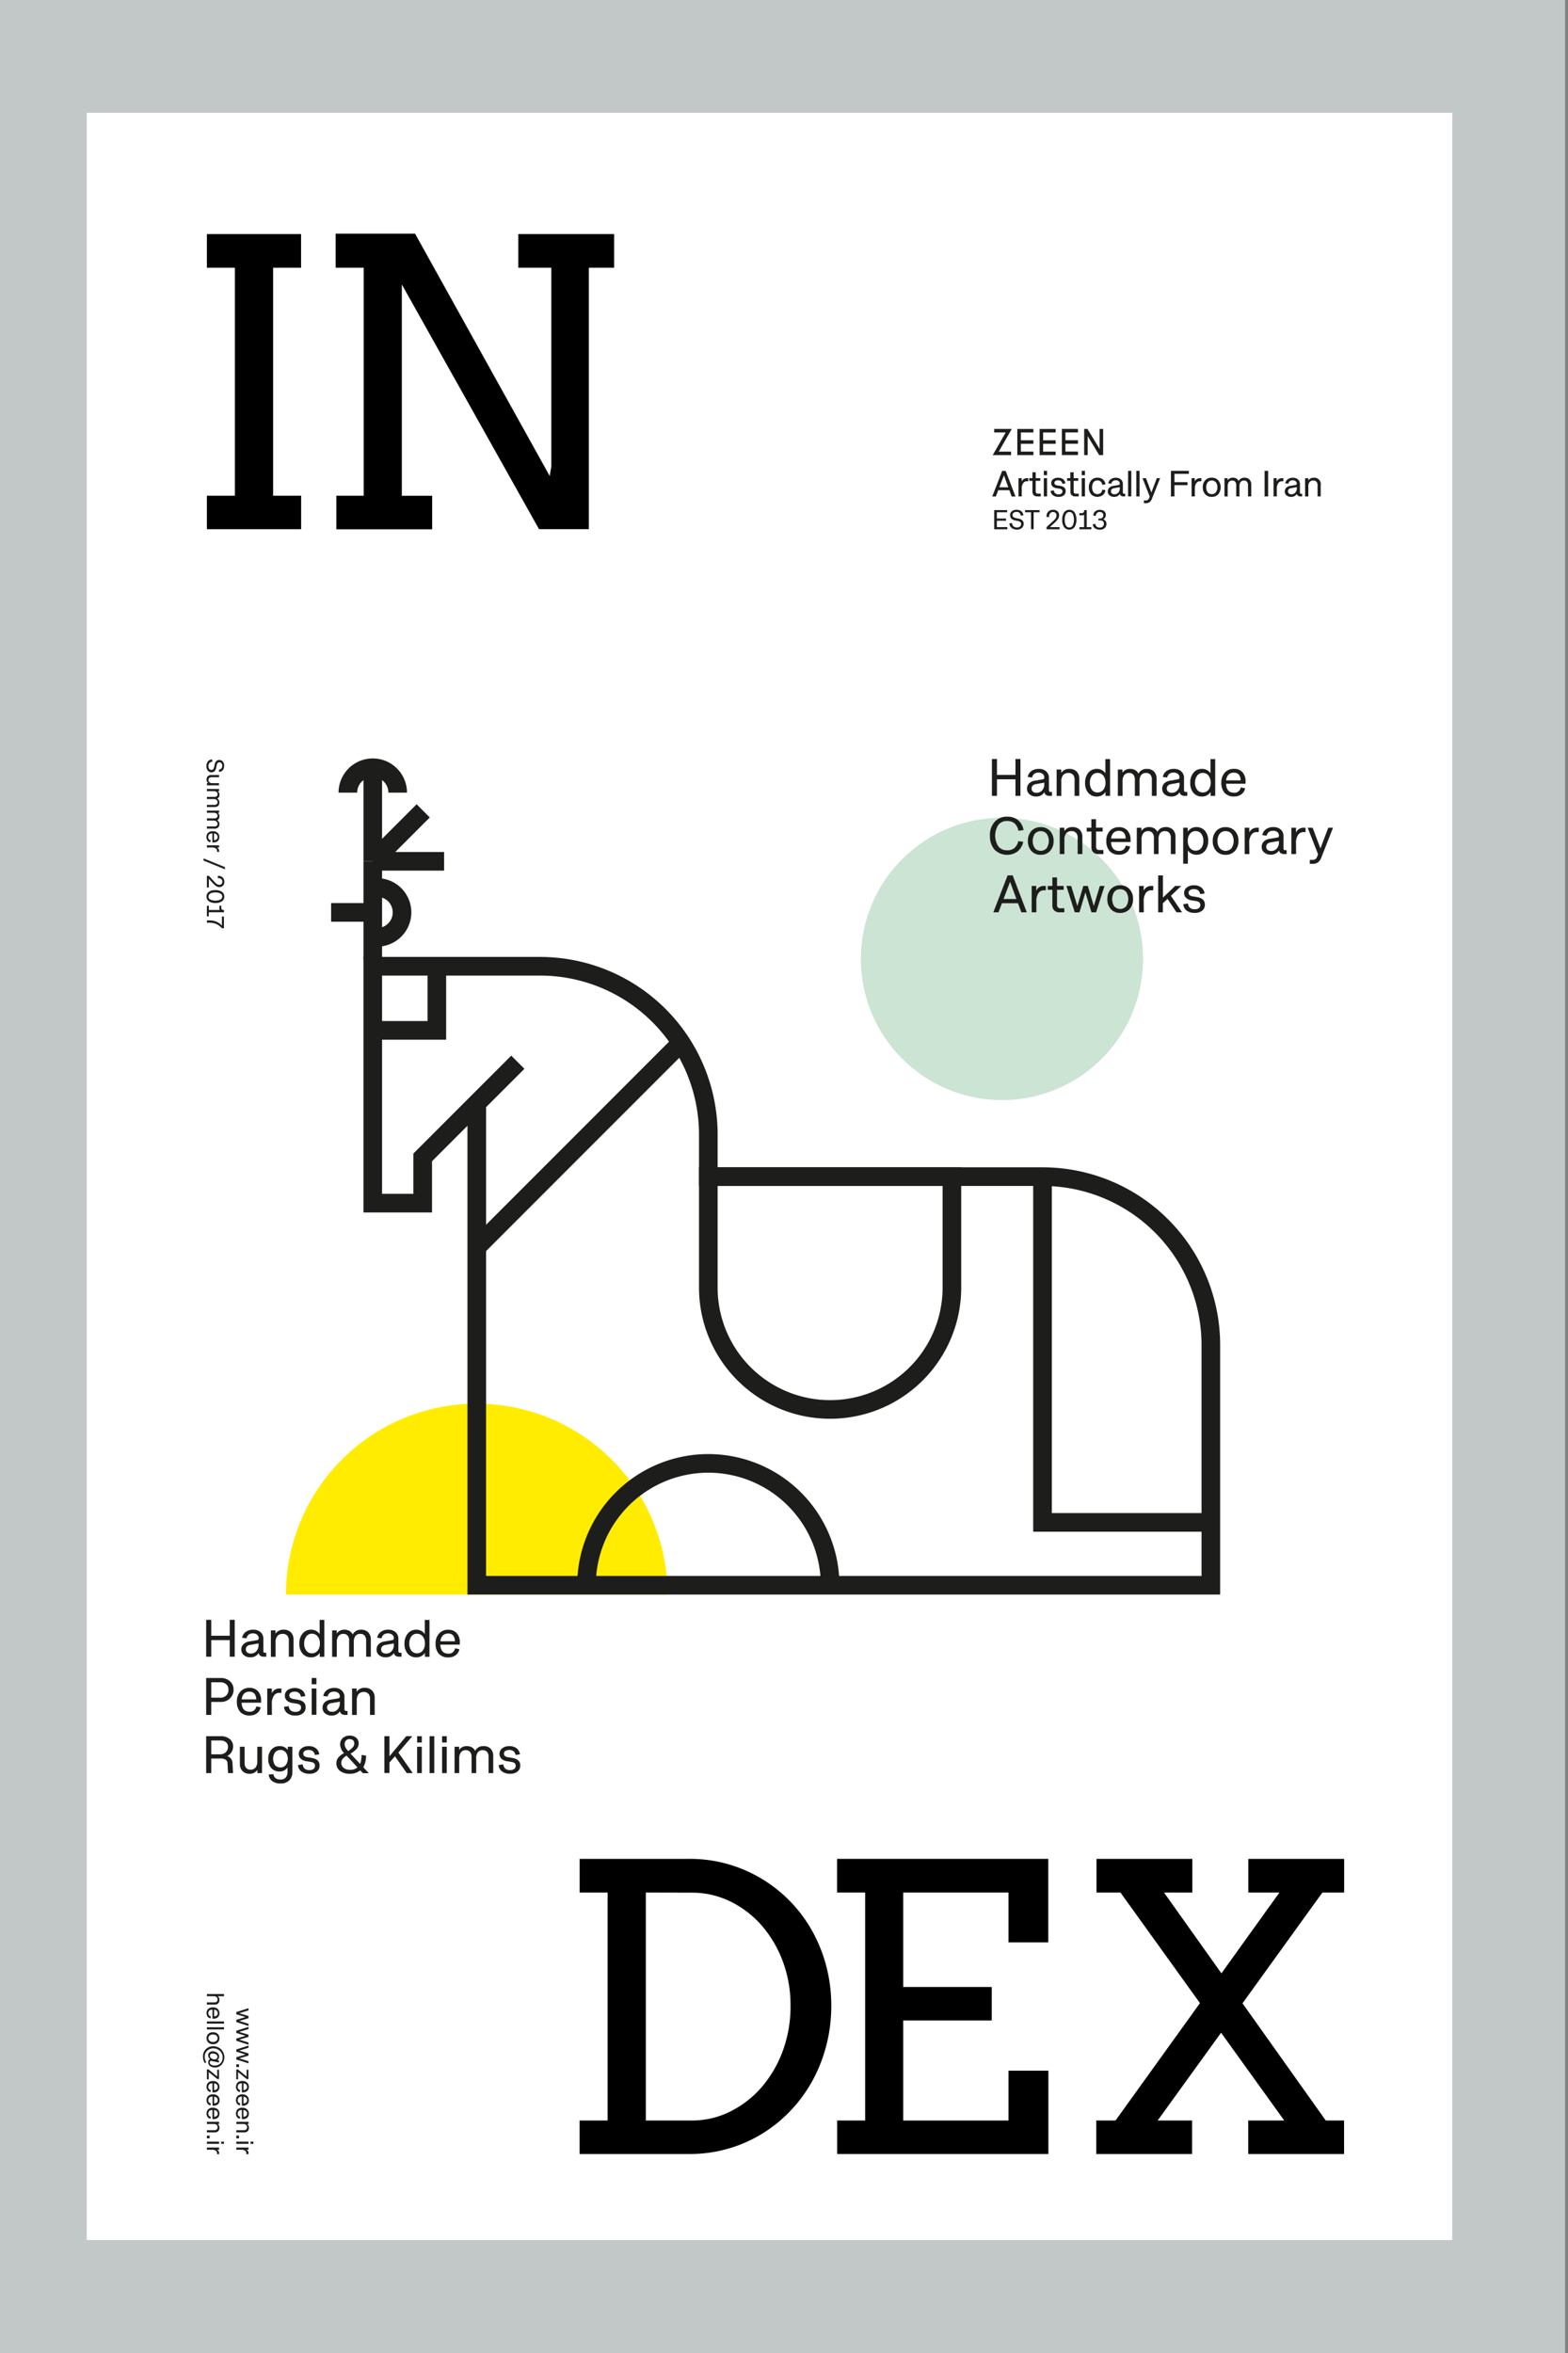 <svg xmlns="http://www.w3.org/2000/svg" viewBox="0 0 720 1080"><rect x="0" y="0" width="720" height="1080" fill="#808080" stroke="none"/><defs><style>.cls-1{fill:#c2c7c8;}.cls-2{fill:#fff;}.cls-3{fill:#ffec00;}.cls-4{fill:#1d1d1b;}.cls-5{fill:#cbe4d4;}.cls-6,.cls-7{fill:none;stroke:#1d1d1b;stroke-miterlimit:10;}.cls-6{stroke-width:5.08px;}.cls-7{stroke-width:8.55px;}</style></defs><g id="Graphics"><rect class="cls-1" x="-180.67" y="180.67" width="1080" height="718.67" transform="translate(-180.67 899.33) rotate(-90)"/><rect class="cls-2" x="39.84" y="51.79" width="627.01" height="976.38"/><path class="cls-3" d="M218.92,644.28A87.62,87.62,0,0,0,131.3,731.9H306.53A87.61,87.61,0,0,0,218.92,644.28Z"/><polygon class="cls-4" points="468.76 203.7 474.51 203.7 474.51 202.08 468.76 202.08 468.76 198.5 474.51 198.5 474.51 196.89 467.14 196.89 467.14 208.89 474.52 208.89 474.52 207.28 468.76 207.28 468.76 203.7"/><polygon class="cls-4" points="478.98 203.7 484.74 203.7 484.74 202.08 478.98 202.08 478.98 198.5 484.74 198.5 484.74 196.89 477.37 196.89 477.37 208.89 484.74 208.89 484.74 207.28 478.98 207.28 478.98 203.7"/><polygon class="cls-4" points="456.53 196.88 456.53 198.49 461.81 198.49 455.83 208.9 464.27 208.9 464.27 207.28 458.62 207.28 464.59 196.88 456.53 196.88"/><polygon class="cls-4" points="489.22 203.68 494.97 203.68 494.97 202.06 489.22 202.06 489.22 198.48 494.97 198.48 494.97 196.87 487.61 196.87 487.61 208.87 494.98 208.87 494.98 207.26 489.22 207.26 489.22 203.68"/><polygon class="cls-4" points="504.93 196.87 504.93 206.09 499.34 196.87 497.83 196.87 497.83 208.89 499.45 208.89 499.45 200.16 504.74 208.89 506.54 208.89 506.54 196.87 504.93 196.87"/><path class="cls-4" d="M463.48,225h-5.11l-1.1,2.88h-1.64l4.55-11.74h1.62l4.49,11.74h-1.76Zm-4.6-1.34H463l-2-5.47Z"/><path class="cls-4" d="M469.16,227.85h-1.49v-8.38h1.46V221a2.57,2.57,0,0,1,2.4-1.52h.64v1.41h-.66a2,2,0,0,0-1.71.92,4.24,4.24,0,0,0-.64,2.48Z"/><path class="cls-4" d="M472.61,220.7v-1.23h1.47v-2.7h1.5v2.7h2.11v1.23h-2.11v4.69a1.36,1.36,0,0,0,.23.92,1,1,0,0,0,.81.26h1.27v1.28h-1.5a2.36,2.36,0,0,1-1.72-.58,2.24,2.24,0,0,1-.59-1.68V220.7Z"/><path class="cls-4" d="M480.79,218.11H479.3v-2h1.49Zm0,9.74H479.3v-8.38h1.49Z"/><path class="cls-4" d="M486.08,228.05a4.09,4.09,0,0,1-2.59-.74,2.68,2.68,0,0,1-1.05-2l1.49-.22a2,2,0,0,0,.64,1.36,2.25,2.25,0,0,0,1.51.45,2.08,2.08,0,0,0,1.32-.36,1.29,1.29,0,0,0,.45-1.07c0-.66-.49-1.07-1.47-1.2l-1.2-.19a3.41,3.41,0,0,1-1.84-.79,2.1,2.1,0,0,1-.63-1.58,2.13,2.13,0,0,1,.86-1.75,3.59,3.59,0,0,1,2.29-.68,3.65,3.65,0,0,1,2.29.67,2.87,2.87,0,0,1,1.06,1.92l-1.37.2a2.14,2.14,0,0,0-.68-1.24,2.53,2.53,0,0,0-2.55-.05,1.07,1.07,0,0,0-.15,1.62,1.9,1.9,0,0,0,1,.39l1.34.22c1.7.27,2.54,1.07,2.54,2.4a2.39,2.39,0,0,1-.87,1.94A3.66,3.66,0,0,1,486.08,228.05Z"/><path class="cls-4" d="M490,220.7v-1.23h1.47v-2.7H493v2.7h2.12v1.23H493v4.69a1.35,1.35,0,0,0,.24.92,1,1,0,0,0,.8.26h1.28v1.28h-1.51a2.35,2.35,0,0,1-1.71-.58,2.24,2.24,0,0,1-.59-1.68V220.7Z"/><path class="cls-4" d="M498.19,218.11H496.7v-2h1.49Zm0,9.74H496.7v-8.38h1.49Z"/><path class="cls-4" d="M503.92,226.78a2.18,2.18,0,0,0,1.52-.53,2.29,2.29,0,0,0,.68-1.49l1.46.18a3.39,3.39,0,0,1-1.16,2.27,4.16,4.16,0,0,1-5.4-.33,5.38,5.38,0,0,1,0-6.41,3.71,3.71,0,0,1,2.88-1.21,3.83,3.83,0,0,1,2.54.81,3.5,3.5,0,0,1,1.17,2.28l-1.52.17a2.05,2.05,0,0,0-2.21-2,2.1,2.1,0,0,0-1.76.83,3.74,3.74,0,0,0-.63,2.32,3.63,3.63,0,0,0,.63,2.27A2.11,2.11,0,0,0,503.92,226.78Z"/><path class="cls-4" d="M516.26,226.61h.4v1.24h-.81a1.84,1.84,0,0,1-1.1-.32,1.16,1.16,0,0,1-.5-.87,2.93,2.93,0,0,1-2.65,1.39,3.14,3.14,0,0,1-2.12-.68,2.21,2.21,0,0,1-.8-1.76,2.35,2.35,0,0,1,.66-1.72,3.34,3.34,0,0,1,1.87-.87l2.45-.42a.55.55,0,0,0,.52-.6,1.38,1.38,0,0,0-.49-1.11,1.94,1.94,0,0,0-1.34-.43,2.12,2.12,0,0,0-1.35.38,2,2,0,0,0-.69,1.17l-1.42-.16A2.93,2.93,0,0,1,510,220a3.86,3.86,0,0,1,2.37-.71,3.38,3.38,0,0,1,2.37.8,2.81,2.81,0,0,1,.86,2.14V226a.72.72,0,0,0,.14.49A.67.67,0,0,0,516.26,226.61Zm-6.11-1.11a1.25,1.25,0,0,0,.43,1,1.78,1.78,0,0,0,1.19.36,2.25,2.25,0,0,0,1.75-.77,2.85,2.85,0,0,0,.68-2v-.49l-2.69.47a1.74,1.74,0,0,0-1,.47A1.27,1.27,0,0,0,510.15,225.5Z"/><path class="cls-4" d="M519.46,227.85H518V216.11h1.49Z"/><path class="cls-4" d="M523.26,227.85h-1.49V216.11h1.49Z"/><path class="cls-4" d="M527.65,228.64l.28-.74-3.3-8.43h1.58l2.48,6.59,2.5-6.59h1.51L529,228.79a3.67,3.67,0,0,1-1.14,1.7,2.86,2.86,0,0,1-1.73.46h-.87v-1.26h.87a1.37,1.37,0,0,0,1.48-1.05Z"/><path class="cls-4" d="M539.29,227.85h-1.62V216.11h8.24v1.38h-6.62v3.82h6v1.37h-6Z"/><path class="cls-4" d="M548.64,227.85h-1.49v-8.38h1.46V221a2.57,2.57,0,0,1,2.39-1.52h.65v1.41H551a2,2,0,0,0-1.71.92,4.24,4.24,0,0,0-.64,2.48Z"/><path class="cls-4" d="M552.3,223.66a4.54,4.54,0,0,1,1.11-3.19,3.86,3.86,0,0,1,3-1.21,3.92,3.92,0,0,1,3,1.21,5.09,5.09,0,0,1,0,6.37,3.89,3.89,0,0,1-3,1.21,3.82,3.82,0,0,1-3-1.21A4.5,4.5,0,0,1,552.3,223.66Zm6,2.29a3.48,3.48,0,0,0,.69-2.29,3.53,3.53,0,0,0-.69-2.3,2.54,2.54,0,0,0-3.77,0,4.28,4.28,0,0,0,0,4.6,2.27,2.27,0,0,0,1.88.83A2.31,2.31,0,0,0,558.27,226Z"/><path class="cls-4" d="M569.15,223.22v4.63h-1.49v-5.17a2.34,2.34,0,0,0-.48-1.57,1.69,1.69,0,0,0-1.35-.55,1.86,1.86,0,0,0-1.56.68,3.15,3.15,0,0,0-.53,2v4.63h-1.49v-8.38h1.45v1a2.82,2.82,0,0,1,2.47-1.23,3.16,3.16,0,0,1,1.6.39,2.49,2.49,0,0,1,1,1.13,2.87,2.87,0,0,1,2.71-1.52,3,3,0,0,1,2.25.85,3.18,3.18,0,0,1,.82,2.3v5.44h-1.49v-5.17a2.29,2.29,0,0,0-.49-1.57,1.69,1.69,0,0,0-1.35-.55,1.86,1.86,0,0,0-1.56.68A3.22,3.22,0,0,0,569.15,223.22Z"/><path class="cls-4" d="M582.3,227.85h-1.61V216.11h1.61Z"/><path class="cls-4" d="M586.28,227.85h-1.49v-8.38h1.45V221a2.59,2.59,0,0,1,2.4-1.52h.65v1.41h-.66a2,2,0,0,0-1.71.92,4.24,4.24,0,0,0-.64,2.48Z"/><path class="cls-4" d="M597.53,226.61h.4v1.24h-.81a1.89,1.89,0,0,1-1.11-.32,1.19,1.19,0,0,1-.5-.87,2.92,2.92,0,0,1-2.65,1.39,3.13,3.13,0,0,1-2.11-.68,2.18,2.18,0,0,1-.8-1.76,2.39,2.39,0,0,1,.65-1.72,3.37,3.37,0,0,1,1.88-.87l2.44-.42a.56.56,0,0,0,.53-.6,1.38,1.38,0,0,0-.49-1.11,2,2,0,0,0-1.34-.43,2.17,2.17,0,0,0-1.36.38,1.94,1.94,0,0,0-.68,1.17l-1.42-.16A2.87,2.87,0,0,1,591.3,220a3.86,3.86,0,0,1,2.37-.71,3.35,3.35,0,0,1,2.37.8,2.78,2.78,0,0,1,.87,2.14V226a.51.51,0,0,0,.62.63Zm-6.11-1.11a1.22,1.22,0,0,0,.43,1,1.77,1.77,0,0,0,1.18.36,2.24,2.24,0,0,0,1.75-.77,2.81,2.81,0,0,0,.69-2v-.49l-2.69.47a1.74,1.74,0,0,0-1,.47A1.27,1.27,0,0,0,591.42,225.5Z"/><path class="cls-4" d="M606.44,222.41v5.44H605v-5.17a2.23,2.23,0,0,0-.51-1.57,1.89,1.89,0,0,0-1.47-.55,2,2,0,0,0-1.67.68,3,3,0,0,0-.58,2v4.63h-1.49v-8.38h1.46v1.05a2.94,2.94,0,0,1,2.61-1.26,2.92,2.92,0,0,1,3.14,3.15Z"/><path class="cls-4" d="M462.53,242.94h-6v-8.81h5.93v1h-4.72V238h4.21v1h-4.21v2.94h4.84Z"/><path class="cls-4" d="M467.06,243.09a3.79,3.79,0,0,1-2.52-.77,2.62,2.62,0,0,1-1-2.1l1.19-.15a2,2,0,0,0,.63,1.51,2.48,2.48,0,0,0,1.66.52,2,2,0,0,0,1.37-.43,1.43,1.43,0,0,0,.5-1.14,1.2,1.2,0,0,0-.35-.91,2.76,2.76,0,0,0-1.21-.51l-1.17-.25a3.34,3.34,0,0,1-1.78-.86,2.33,2.33,0,0,1,.24-3.31,3.17,3.17,0,0,1,2.14-.7,3.39,3.39,0,0,1,2.21.67,2.62,2.62,0,0,1,.94,1.88l-1.19.15a1.76,1.76,0,0,0-2-1.71,2,2,0,0,0-1.31.38,1.24,1.24,0,0,0-.46,1,1.23,1.23,0,0,0,.34.92,2.22,2.22,0,0,0,1.09.5l1.37.29a3.37,3.37,0,0,1,1.74.82,2.09,2.09,0,0,1,.56,1.54,2.43,2.43,0,0,1-.84,1.89A3.3,3.3,0,0,1,467.06,243.09Z"/><path class="cls-4" d="M470.68,234.13h6.69v1h-2.74v7.77h-1.2v-7.77h-2.75Z"/><path class="cls-4" d="M485.12,236.47a1.4,1.4,0,0,0-.42-1.06,1.57,1.57,0,0,0-1.11-.39,1.69,1.69,0,0,0-1.42.6,2.71,2.71,0,0,0-.45,1.77l-1.16-.15a2.94,2.94,0,0,1,.76-2.37,3,3,0,0,1,2.27-.88,2.82,2.82,0,0,1,2,.68,2.42,2.42,0,0,1,.74,1.8,3.18,3.18,0,0,1-.45,1.59,7.85,7.85,0,0,1-1.44,1.71l-2.36,2.16h4.48v1h-6v-1l3.17-2.91a5.39,5.39,0,0,0,1.11-1.29A2.47,2.47,0,0,0,485.12,236.47Z"/><path class="cls-4" d="M487.75,238.54a5.76,5.76,0,0,1,.86-3.34A2.84,2.84,0,0,1,491,234a2.79,2.79,0,0,1,2.43,1.21,6.76,6.76,0,0,1,0,6.67,3,3,0,0,1-4.86,0A5.7,5.7,0,0,1,487.75,238.54Zm4.85,2.62a6.54,6.54,0,0,0,0-5.25A1.72,1.72,0,0,0,491,235a1.74,1.74,0,0,0-1.55.95,5.1,5.1,0,0,0-.55,2.6,5.22,5.22,0,0,0,.54,2.62,1.71,1.71,0,0,0,1.56.93A1.73,1.73,0,0,0,492.6,241.16Z"/><path class="cls-4" d="M501.12,242.94h-5.46v-1h2.15v-5.65a2,2,0,0,1-1,.23h-1.18v-1h1.1a1,1,0,0,0,.84-.33,1.64,1.64,0,0,0,.28-1.06H499v7.8h2.11Z"/><path class="cls-4" d="M506.89,240.36a1.42,1.42,0,0,0-.45-1.11,1.93,1.93,0,0,0-1.29-.39h-.79V238h.76a1.43,1.43,0,0,0,1.1-.42,1.65,1.65,0,0,0,.39-1.17,1.25,1.25,0,0,0-.43-1A1.68,1.68,0,0,0,505,235a1.78,1.78,0,0,0-1.32.49,1.94,1.94,0,0,0-.54,1.35l-1.09-.24a2.41,2.41,0,0,1,.85-1.87,3.19,3.19,0,0,1,2.13-.72,3,3,0,0,1,2,.63,2.08,2.08,0,0,1,.74,1.68,2.3,2.3,0,0,1-.32,1.23,2,2,0,0,1-.91.8,2.3,2.3,0,0,1,1.13.78,2.1,2.1,0,0,1,.39,1.26,2.56,2.56,0,0,1-.81,2,3.18,3.18,0,0,1-2.2.74,3.81,3.81,0,0,1-2.27-.65,2.41,2.41,0,0,1-1-1.8l1.2-.27a1.82,1.82,0,0,0,.59,1.28,2.09,2.09,0,0,0,1.41.45,2,2,0,0,0,1.37-.46A1.64,1.64,0,0,0,506.89,240.36Z"/><circle class="cls-5" cx="460.09" cy="440.14" r="64.79"/><path class="cls-6" d="M437.1,540.07V591a55.92,55.92,0,0,1-55.93,55.92h0A55.92,55.92,0,0,1,325.25,591V540.07H437.1"/><line class="cls-7" x1="171.17" y1="440.14" x2="171.17" y2="395.33"/><line class="cls-7" x1="171.17" y1="395.33" x2="203.93" y2="395.33"/><line class="cls-7" x1="171.17" y1="395.33" x2="194.33" y2="372.17"/><line class="cls-7" x1="171.17" y1="395.33" x2="171.17" y2="352.39"/><path class="cls-7" d="M218.92,508.23V727.61H556V617.36h0a77.29,77.29,0,0,0-77.29-77.3H325.25V520.8A77.29,77.29,0,0,0,248,443.5H171.17V552.23H194.1l0-21,43.68-43.68"/><line class="cls-7" x1="171.17" y1="418.78" x2="152.04" y2="418.78"/><path class="cls-7" d="M173.16,407.34a11.44,11.44,0,0,1,0,22.88"/><path class="cls-7" d="M182.61,363.83a11.44,11.44,0,0,0-22.88,0"/><path class="cls-7" d="M437.1,540.07V591a55.92,55.92,0,0,1-55.93,55.92h0A55.92,55.92,0,0,1,325.25,591V540.07H437.1Z"/><path class="cls-7" d="M269.32,727.61a55.93,55.93,0,0,1,55.93-55.93h0a55.93,55.93,0,0,1,55.92,55.93"/><line class="cls-7" x1="314.16" y1="477.22" x2="218.92" y2="572.47"/><polyline class="cls-7" points="200.59 443.5 200.59 472.92 171.17 472.92"/><polyline class="cls-7" points="555.99 698.76 478.7 698.76 478.7 540.07"/><path class="cls-4" d="M94.81,351.7a3.45,3.45,0,0,1,.69-2.26,2.41,2.41,0,0,1,1.88-.86l.13,1.06a1.8,1.8,0,0,0-1.34.57,2.2,2.2,0,0,0-.47,1.49,1.85,1.85,0,0,0,.38,1.22,1.29,1.29,0,0,0,1,.45,1.07,1.07,0,0,0,.81-.32,2.29,2.29,0,0,0,.45-1.08l.22-1.05a3.13,3.13,0,0,1,.78-1.59,2,2,0,0,1,1.42-.51,1.94,1.94,0,0,1,1.53.73,2.78,2.78,0,0,1,.64,1.91,3,3,0,0,1-.61,2,2.36,2.36,0,0,1-1.68.84l-.13-1.06a1.58,1.58,0,0,0,1.53-1.76,1.85,1.85,0,0,0-.34-1.17,1.26,1.26,0,0,0-1.75-.11,1.91,1.91,0,0,0-.44,1l-.26,1.22a3,3,0,0,1-.74,1.56,1.86,1.86,0,0,1-1.38.5,2.14,2.14,0,0,1-1.68-.75A2.89,2.89,0,0,1,94.81,351.7Z"/><path class="cls-4" d="M100.57,359.47v1H95v-1h.68a1.91,1.91,0,0,1-.82-1.69,2,2,0,0,1,.57-1.5,2.13,2.13,0,0,1,1.55-.55h3.64v1H97.1a1.54,1.54,0,0,0-1,.33,1.19,1.19,0,0,0-.37.94,1.3,1.3,0,0,0,.46,1.08,2,2,0,0,0,1.33.37Z"/><path class="cls-4" d="M98.05,366.76H95v-1h3.46a1.54,1.54,0,0,0,1.06-.32,1.11,1.11,0,0,0,.37-.9,1.24,1.24,0,0,0-.46-1.05,2.11,2.11,0,0,0-1.33-.36H95v-1h5.62v1h-.68a1.9,1.9,0,0,1,.82,1.65,2.18,2.18,0,0,1-.26,1.08,1.76,1.76,0,0,1-.76.69,1.9,1.9,0,0,1,1,1.81,2,2,0,0,1-.57,1.51,2.11,2.11,0,0,1-1.55.55H95v-1h3.46a1.55,1.55,0,0,0,1.06-.33,1.11,1.11,0,0,0,.37-.9,1.24,1.24,0,0,0-.46-1.05A2.11,2.11,0,0,0,98.05,366.76Z"/><path class="cls-4" d="M98.05,376.63H95v-1h3.46a1.55,1.55,0,0,0,1.06-.33,1.11,1.11,0,0,0,.37-.9,1.24,1.24,0,0,0-.46-1,2.17,2.17,0,0,0-1.33-.35H95v-1h5.62v1h-.68a1.91,1.91,0,0,1,.82,1.66,2.15,2.15,0,0,1-.26,1.07,1.76,1.76,0,0,1-.76.69,1.9,1.9,0,0,1,1,1.81,2,2,0,0,1-.57,1.51,2.11,2.11,0,0,1-1.55.55H95v-1h3.46a1.6,1.6,0,0,0,1.06-.32,1.14,1.14,0,0,0,.37-.91,1.24,1.24,0,0,0-.46-1A2.17,2.17,0,0,0,98.05,376.63Z"/><path class="cls-4" d="M95.62,384.22a1.33,1.33,0,0,0,1.14,1.43l-.18.92a2,2,0,0,1-1.29-.79,2.52,2.52,0,0,1-.48-1.56,2.65,2.65,0,0,1,.76-2,3.12,3.12,0,0,1,2.19-.7,3,3,0,0,1,2.14.73,2.51,2.51,0,0,1,.81,2A2.3,2.3,0,0,1,100,386a2.81,2.81,0,0,1-2,.66h-.49v-4.16C96.26,382.56,95.62,383.13,95.62,384.22Zm4.29-.05a1.53,1.53,0,0,0-.42-1.13,2,2,0,0,0-1.22-.51v3.11C99.36,385.58,99.91,385.09,99.91,384.17Z"/><path class="cls-4" d="M95,389v-1h5.62v1h-1a1.73,1.73,0,0,1,1,1.6V391h-.94v-.45a1.32,1.32,0,0,0-.62-1.14,2.85,2.85,0,0,0-1.67-.43Z"/><path class="cls-4" d="M93.47,395v-1l9.83,4v1Z"/><path class="cls-4" d="M100.73,406.1a1.25,1.25,0,0,0,1-.38,1.36,1.36,0,0,0,.35-1,1.5,1.5,0,0,0-.54-1.27,2.42,2.42,0,0,0-1.58-.41l.13-1a2.66,2.66,0,0,1,2.13.67,2.72,2.72,0,0,1,.79,2,2.5,2.5,0,0,1-.62,1.79,2.13,2.13,0,0,1-1.61.66,2.81,2.81,0,0,1-1.42-.4,6.91,6.91,0,0,1-1.53-1.3l-1.93-2.1v4H95V402h.92l2.6,2.83a4.78,4.78,0,0,0,1.16,1A2.23,2.23,0,0,0,100.73,406.1Z"/><path class="cls-4" d="M98.89,408.56a5.14,5.14,0,0,1,3,.77A2.56,2.56,0,0,1,103,411.5a2.52,2.52,0,0,1-1.09,2.18,5,5,0,0,1-3,.78,5.05,5.05,0,0,1-3-.78,2.72,2.72,0,0,1,0-4.35A5.08,5.08,0,0,1,98.89,408.56Zm-2.35,4.34a5.86,5.86,0,0,0,4.69,0,1.58,1.58,0,0,0,0-2.78,4.6,4.6,0,0,0-2.32-.49,4.69,4.69,0,0,0-2.35.48,1.59,1.59,0,0,0,0,2.79Z"/><path class="cls-4" d="M95,420.64v-4.89h.9v1.93h5.06a1.71,1.71,0,0,1-.21-.9v-1.06h.88v1a.9.9,0,0,0,.3.75,1.45,1.45,0,0,0,.94.25v1h-7v1.89Z"/><path class="cls-4" d="M101.9,424.85V420.7h.92v5.37h-.88a8.24,8.24,0,0,0-2.69-2,8.33,8.33,0,0,0-3.28-.56H95v-1.06h1a9,9,0,0,1,3.33.57A7.33,7.33,0,0,1,101.9,424.85Z"/><path class="cls-4" d="M457.79,365.3h-2.32V348.37h2.32v7.31h8.49v-7.31h2.29V365.3h-2.29v-7.61h-8.49Z"/><path class="cls-4" d="M482.48,363.51h.58v1.79h-1.17a2.69,2.69,0,0,1-1.59-.45,1.66,1.66,0,0,1-.72-1.26,4.24,4.24,0,0,1-3.83,2,4.5,4.5,0,0,1-3-1,3.19,3.19,0,0,1-1.16-2.54,3.41,3.41,0,0,1,.95-2.48,4.71,4.71,0,0,1,2.7-1.25l3.53-.61a.81.81,0,0,0,.75-.87,2,2,0,0,0-.7-1.6,2.88,2.88,0,0,0-1.94-.62,3.12,3.12,0,0,0-1.95.55,2.88,2.88,0,0,0-1,1.69l-2-.23a4.15,4.15,0,0,1,1.64-2.71,5.55,5.55,0,0,1,3.42-1,4.83,4.83,0,0,1,3.42,1.15,4,4,0,0,1,1.25,3.09v5.44a1,1,0,0,0,.2.71A1,1,0,0,0,482.48,363.51Zm-8.8-1.6a1.76,1.76,0,0,0,.61,1.44,2.55,2.55,0,0,0,1.71.52,3.2,3.2,0,0,0,2.52-1.1,4.1,4.1,0,0,0,1-2.84v-.7l-3.87.68a2.46,2.46,0,0,0-1.46.67A1.82,1.82,0,0,0,473.68,361.91Z"/><path class="cls-4" d="M495.58,357.46v7.84h-2.15v-7.45a3.23,3.23,0,0,0-.74-2.27,2.75,2.75,0,0,0-2.12-.8,3,3,0,0,0-2.41,1,4.37,4.37,0,0,0-.82,2.87v6.67h-2.15V353.21h2.1v1.52a4.25,4.25,0,0,1,3.77-1.81,4.42,4.42,0,0,1,3.31,1.22A4.49,4.49,0,0,1,495.58,357.46Z"/><path class="cls-4" d="M503.65,365.6a5,5,0,0,1-3.94-1.7,6.77,6.77,0,0,1-1.45-4.55,7,7,0,0,1,1.47-4.66,4.88,4.88,0,0,1,3.92-1.77,4.59,4.59,0,0,1,3.92,2v-6.51h2.15V365.3h-2.1v-1.82A4.55,4.55,0,0,1,503.65,365.6Zm-3.2-6.34a5.18,5.18,0,0,0,.95,3.26,3.09,3.09,0,0,0,2.56,1.21,3.26,3.26,0,0,0,2.66-1.22,5,5,0,0,0,1-3.25,5,5,0,0,0-1-3.26,3.24,3.24,0,0,0-2.65-1.24A3.1,3.1,0,0,0,501.4,356,5.24,5.24,0,0,0,500.45,359.26Z"/><path class="cls-4" d="M523.25,358.63v6.67h-2.14v-7.45a3.35,3.35,0,0,0-.7-2.27,2.43,2.43,0,0,0-1.94-.8,2.69,2.69,0,0,0-2.25,1,4.6,4.6,0,0,0-.77,2.86v6.67H513.3V353.21h2.1v1.48a4.07,4.07,0,0,1,3.56-1.77,4.43,4.43,0,0,1,2.3.56,3.61,3.61,0,0,1,1.49,1.62,4.08,4.08,0,0,1,3.89-2.18,4.3,4.3,0,0,1,3.26,1.22,4.59,4.59,0,0,1,1.17,3.32v7.84h-2.15v-7.45a3.4,3.4,0,0,0-.69-2.27,2.47,2.47,0,0,0-2-.8,2.67,2.67,0,0,0-2.25,1A4.53,4.53,0,0,0,523.25,358.63Z"/><path class="cls-4" d="M544.59,363.51h.58v1.79H544a2.67,2.67,0,0,1-1.59-.45,1.66,1.66,0,0,1-.72-1.26,4.25,4.25,0,0,1-3.83,2,4.53,4.53,0,0,1-3.05-1,3.18,3.18,0,0,1-1.15-2.54,3.4,3.4,0,0,1,.94-2.48,4.74,4.74,0,0,1,2.7-1.25l3.53-.61a.81.81,0,0,0,.76-.87,2,2,0,0,0-.71-1.6,2.85,2.85,0,0,0-1.93-.62,3.12,3.12,0,0,0-2,.55,2.88,2.88,0,0,0-1,1.69l-2-.23a4.16,4.16,0,0,1,1.65-2.71,5.55,5.55,0,0,1,3.42-1,4.83,4.83,0,0,1,3.42,1.15,4,4,0,0,1,1.24,3.09v5.44a1,1,0,0,0,.2.71A1,1,0,0,0,544.59,363.51Zm-8.81-1.6a1.77,1.77,0,0,0,.62,1.44,2.53,2.53,0,0,0,1.71.52,3.22,3.22,0,0,0,2.52-1.1,4.09,4.09,0,0,0,1-2.84v-.7l-3.87.68a2.49,2.49,0,0,0-1.46.67A1.86,1.86,0,0,0,535.78,361.91Z"/><path class="cls-4" d="M551.93,365.6a5,5,0,0,1-3.94-1.7,6.77,6.77,0,0,1-1.45-4.55,7,7,0,0,1,1.47-4.66,4.88,4.88,0,0,1,3.92-1.77,4.62,4.62,0,0,1,3.93,2v-6.51H558V365.3h-2.1v-1.82A4.55,4.55,0,0,1,551.93,365.6Zm-3.19-6.34a5.12,5.12,0,0,0,1,3.26,3.06,3.06,0,0,0,2.55,1.21,3.26,3.26,0,0,0,2.66-1.22,5.77,5.77,0,0,0,0-6.51,3.23,3.23,0,0,0-2.65-1.24,3.07,3.07,0,0,0-2.55,1.22A5.18,5.18,0,0,0,548.74,359.26Z"/><path class="cls-4" d="M566.66,363.85a2.85,2.85,0,0,0,3.07-2.44l2,.39a4.39,4.39,0,0,1-1.7,2.78,5.44,5.44,0,0,1-3.35,1,5.63,5.63,0,0,1-4.34-1.64,6.69,6.69,0,0,1-1.52-4.7,6.6,6.6,0,0,1,1.57-4.6,5.43,5.43,0,0,1,4.24-1.74,5,5,0,0,1,3.9,1.55,6.12,6.12,0,0,1,1.41,4.26v1H563Q563.15,363.86,566.66,363.85Zm-.11-9.21a3.32,3.32,0,0,0-2.43.9,4.32,4.32,0,0,0-1.1,2.63h6.68Q569.54,354.65,566.55,354.64Z"/><path class="cls-4" d="M462.46,390.28a5,5,0,0,0,3.29-1,6.23,6.23,0,0,0,1.86-3.21l2.25.32a7.75,7.75,0,0,1-2.6,4.4,8.18,8.18,0,0,1-10.58-.8,9.29,9.29,0,0,1-2.11-6.39,9,9,0,0,1,2.14-6.35,7.3,7.3,0,0,1,5.72-2.4,7.72,7.72,0,0,1,5.06,1.59A7.5,7.5,0,0,1,470,381l-2.33.34q-1-4.52-5.19-4.52a5,5,0,0,0-4.06,1.79,9.07,9.07,0,0,0,0,9.87A5,5,0,0,0,462.46,390.28Z"/><path class="cls-4" d="M472,386a6.51,6.51,0,0,1,1.59-4.59,5.53,5.53,0,0,1,4.29-1.75,5.59,5.59,0,0,1,4.29,1.75,6.43,6.43,0,0,1,1.62,4.59,6.5,6.5,0,0,1-1.62,4.59,5.59,5.59,0,0,1-4.29,1.75,5.53,5.53,0,0,1-4.29-1.75A6.54,6.54,0,0,1,472,386Zm8.6,3.31a6,6,0,0,0,0-6.62,3.65,3.65,0,0,0-5.43,0,6.1,6.1,0,0,0,0,6.63,3.66,3.66,0,0,0,5.43,0Z"/><path class="cls-4" d="M497,384.17V392h-2.15v-7.45a3.18,3.18,0,0,0-.74-2.27,2.73,2.73,0,0,0-2.11-.8,3,3,0,0,0-2.41,1,4.37,4.37,0,0,0-.83,2.87V392h-2.15V379.92h2.1v1.53a4.25,4.25,0,0,1,3.77-1.82,4.48,4.48,0,0,1,3.32,1.22A4.54,4.54,0,0,1,497,384.17Z"/><path class="cls-4" d="M499,381.69v-1.77h2.13V376h2.14v3.89h3.05v1.77H503.3v6.77a2,2,0,0,0,.34,1.33,1.47,1.47,0,0,0,1.16.38h1.85V392h-2.18a3.35,3.35,0,0,1-2.46-.83,3.21,3.21,0,0,1-.85-2.42v-7.07Z"/><path class="cls-4" d="M513.85,390.56a2.84,2.84,0,0,0,3.07-2.44l2,.39a4.35,4.35,0,0,1-1.7,2.78,5.44,5.44,0,0,1-3.35,1,5.63,5.63,0,0,1-4.34-1.64A6.69,6.69,0,0,1,508,386a6.55,6.55,0,0,1,1.57-4.59,5.41,5.41,0,0,1,4.24-1.75,5,5,0,0,1,3.9,1.56,6.1,6.1,0,0,1,1.42,4.25v1h-8.95Q510.33,390.56,513.85,390.56Zm-.11-9.21a3.28,3.28,0,0,0-2.42.9,4.35,4.35,0,0,0-1.11,2.63h6.69Q516.72,381.35,513.74,381.35Z"/><path class="cls-4" d="M532,385.34V392h-2.15v-7.45a3.36,3.36,0,0,0-.69-2.26,2.41,2.41,0,0,0-1.94-.81,2.67,2.67,0,0,0-2.25,1,4.53,4.53,0,0,0-.78,2.86V392H522V379.92h2.1v1.48a4.07,4.07,0,0,1,3.56-1.77,4.59,4.59,0,0,1,2.31.56,3.59,3.59,0,0,1,1.48,1.62,4.1,4.1,0,0,1,3.9-2.18,4.33,4.33,0,0,1,3.25,1.22,4.61,4.61,0,0,1,1.17,3.32V392h-2.15v-7.45a3.36,3.36,0,0,0-.69-2.26,2.45,2.45,0,0,0-2-.81,2.69,2.69,0,0,0-2.25,1A4.53,4.53,0,0,0,532,385.34Z"/><path class="cls-4" d="M549.37,379.63a5,5,0,0,1,3.93,1.72,6.62,6.62,0,0,1,1.48,4.52,7,7,0,0,1-1.48,4.67,4.88,4.88,0,0,1-3.93,1.77,4.6,4.6,0,0,1-3.92-2v6.14H543.3V379.92h2.1v1.82A4.55,4.55,0,0,1,549.37,379.63Zm3.19,6.34a5.24,5.24,0,0,0-.95-3.28,3.1,3.1,0,0,0-2.56-1.22,3.22,3.22,0,0,0-2.65,1.23,5,5,0,0,0-1,3.27,5,5,0,0,0,1,3.24,3.24,3.24,0,0,0,2.64,1.23,3.09,3.09,0,0,0,2.56-1.21A5.18,5.18,0,0,0,552.56,386Z"/><path class="cls-4" d="M556.88,386a6.47,6.47,0,0,1,1.6-4.59,5.51,5.51,0,0,1,4.28-1.75,5.61,5.61,0,0,1,4.3,1.75,6.43,6.43,0,0,1,1.62,4.59,6.5,6.5,0,0,1-1.62,4.59,5.61,5.61,0,0,1-4.3,1.75,5.51,5.51,0,0,1-4.28-1.75A6.5,6.5,0,0,1,556.88,386Zm8.61,3.31a6,6,0,0,0,0-6.62,3.33,3.33,0,0,0-2.73-1.21,3.27,3.27,0,0,0-2.7,1.21,5.06,5.06,0,0,0-1,3.31,5.15,5.15,0,0,0,1,3.32,3.67,3.67,0,0,0,5.44,0Z"/><path class="cls-4" d="M573.69,392h-2.15V379.92h2.1v2.2a3.75,3.75,0,0,1,3.46-2.2H578v2h-1a2.86,2.86,0,0,0-2.46,1.33,6.16,6.16,0,0,0-.92,3.59Z"/><path class="cls-4" d="M590.23,390.22h.58V392h-1.17a2.67,2.67,0,0,1-1.59-.45,1.65,1.65,0,0,1-.72-1.26,4.25,4.25,0,0,1-3.83,2,4.53,4.53,0,0,1-3-1,3.17,3.17,0,0,1-1.15-2.54,3.36,3.36,0,0,1,.94-2.47,4.68,4.68,0,0,1,2.7-1.26l3.53-.6a.82.82,0,0,0,.76-.88,2.05,2.05,0,0,0-.71-1.6,2.85,2.85,0,0,0-1.93-.62,3.18,3.18,0,0,0-2,.55,2.87,2.87,0,0,0-1,1.7l-2-.24a4.11,4.11,0,0,1,1.65-2.7,5.5,5.5,0,0,1,3.42-1,4.79,4.79,0,0,1,3.42,1.16,4,4,0,0,1,1.24,3.08v5.44a.75.75,0,0,0,.9.91Zm-8.81-1.59a1.8,1.8,0,0,0,.62,1.44,2.59,2.59,0,0,0,1.71.52,3.23,3.23,0,0,0,2.52-1.11,4.07,4.07,0,0,0,1-2.84V386l-3.87.67a2.55,2.55,0,0,0-1.46.67A1.87,1.87,0,0,0,581.42,388.63Z"/><path class="cls-4" d="M595.15,392H593V379.92h2.1v2.2a3.74,3.74,0,0,1,3.46-2.2h.93v2h-1a2.86,2.86,0,0,0-2.46,1.33,6.16,6.16,0,0,0-.93,3.59Z"/><path class="cls-4" d="M604.83,393.15l.4-1.06-4.76-12.17h2.27l3.57,9.51,3.62-9.51h2.17l-5.28,13.45a5.2,5.2,0,0,1-1.64,2.45,4.09,4.09,0,0,1-2.49.67h-1.25v-1.82h1.25a2.28,2.28,0,0,0,1.33-.34A2.42,2.42,0,0,0,604.83,393.15Z"/><path class="cls-4" d="M467.44,414.57h-7.37l-1.58,4.16h-2.36l6.55-16.94H465l6.48,16.94H469Zm-6.63-1.94h5.91l-2.91-7.88Z"/><path class="cls-4" d="M475.88,418.73h-2.15V406.64h2.1v2.19a3.74,3.74,0,0,1,3.46-2.19h.94v2h-1A2.87,2.87,0,0,0,476.8,410a6.2,6.2,0,0,0-.92,3.58Z"/><path class="cls-4" d="M481.1,408.41v-1.77h2.13v-3.9h2.14v3.9h3.05v1.77h-3.05v6.76a2.06,2.06,0,0,0,.34,1.34,1.49,1.49,0,0,0,1.16.37h1.85v1.85h-2.18a3.33,3.33,0,0,1-2.46-.84,3.21,3.21,0,0,1-.85-2.42v-7.06Z"/><path class="cls-4" d="M495.67,418.73h-2.15l-3.85-12.09h2.2l2.83,9.23,2.75-9.23h2.06l2.74,9.21,2.79-9.21h2.14l-3.87,12.09h-2.13l-2.78-9.12Z"/><path class="cls-4" d="M508.48,412.68a6.5,6.5,0,0,1,1.6-4.59,5.51,5.51,0,0,1,4.28-1.75,5.61,5.61,0,0,1,4.3,1.75,6.43,6.43,0,0,1,1.62,4.59,6.5,6.5,0,0,1-1.62,4.59,5.61,5.61,0,0,1-4.3,1.75,5.51,5.51,0,0,1-4.28-1.75A6.47,6.47,0,0,1,508.48,412.68Zm8.61,3.31a6,6,0,0,0,0-6.62,3.33,3.33,0,0,0-2.73-1.21,3.27,3.27,0,0,0-2.7,1.21,6.12,6.12,0,0,0,0,6.63,3.67,3.67,0,0,0,5.44,0Z"/><path class="cls-4" d="M525.21,418.73h-2.15V406.64h2.11v2.19a3.73,3.73,0,0,1,3.45-2.19h.94v2h-1a2.87,2.87,0,0,0-2.47,1.33,6.2,6.2,0,0,0-.92,3.58Z"/><path class="cls-4" d="M542.4,406.64l-4.74,4.52,5.12,7.57h-2.56l-4.11-6.14-2.15,2v4.14h-2.15V401.79H534V412l5.61-5.37Z"/><path class="cls-4" d="M548.6,419a6,6,0,0,1-3.73-1.07,3.89,3.89,0,0,1-1.51-2.92l2.15-.32a2.93,2.93,0,0,0,.91,2,3.26,3.26,0,0,0,2.18.64,3,3,0,0,0,1.91-.52,1.83,1.83,0,0,0,.66-1.53q0-1.44-2.13-1.74l-1.74-.27a4.78,4.78,0,0,1-2.65-1.15,3,3,0,0,1-.91-2.26,3.07,3.07,0,0,1,1.24-2.53,5.19,5.19,0,0,1,3.3-1,5.28,5.28,0,0,1,3.32,1,4.2,4.2,0,0,1,1.52,2.77l-2,.29a3.13,3.13,0,0,0-1-1.78,3.63,3.63,0,0,0-3.69-.07,1.42,1.42,0,0,0-.65,1.22,1.45,1.45,0,0,0,.44,1.11,2.73,2.73,0,0,0,1.44.55l1.93.32q3.68.6,3.67,3.46a3.46,3.46,0,0,1-1.26,2.81A5.28,5.28,0,0,1,548.6,419Z"/><path class="cls-4" d="M97,760.41H94.67V743.48H97v7.3h8.49v-7.3h2.29v16.93h-2.29v-7.62H97Z"/><path class="cls-4" d="M121.69,758.61h.58v1.8H121.1a2.66,2.66,0,0,1-1.6-.46,1.71,1.71,0,0,1-.72-1.26,4.22,4.22,0,0,1-3.82,2,4.58,4.58,0,0,1-3-1,3.21,3.21,0,0,1-1.16-2.55,3.37,3.37,0,0,1,1-2.47,4.81,4.81,0,0,1,2.7-1.26l3.53-.6a.82.82,0,0,0,.76-.88,2.05,2.05,0,0,0-.71-1.6,2.86,2.86,0,0,0-1.94-.62,3.17,3.17,0,0,0-1.94.55,2.93,2.93,0,0,0-1,1.7l-2-.24a4.11,4.11,0,0,1,1.65-2.7,5.5,5.5,0,0,1,3.42-1,4.85,4.85,0,0,1,3.42,1.16,4,4,0,0,1,1.24,3.08v5.44a1,1,0,0,0,.2.71A1,1,0,0,0,121.69,758.61ZM112.88,757a1.79,1.79,0,0,0,.61,1.44,2.56,2.56,0,0,0,1.72.52,3.23,3.23,0,0,0,2.52-1.11,4.12,4.12,0,0,0,1-2.84v-.69l-3.87.67a2.55,2.55,0,0,0-1.46.67A1.87,1.87,0,0,0,112.88,757Z"/><path class="cls-4" d="M134.78,752.57v7.84h-2.15V753a3.24,3.24,0,0,0-.73-2.28,2.76,2.76,0,0,0-2.12-.79,3,3,0,0,0-2.41,1,4.35,4.35,0,0,0-.83,2.87v6.67h-2.15V748.32h2.1v1.52a4.27,4.27,0,0,1,3.77-1.82,4.46,4.46,0,0,1,3.32,1.22A4.56,4.56,0,0,1,134.78,752.57Z"/><path class="cls-4" d="M142.86,760.7a5,5,0,0,1-3.94-1.7,6.75,6.75,0,0,1-1.46-4.54,7,7,0,0,1,1.48-4.67,4.87,4.87,0,0,1,3.92-1.77,4.6,4.6,0,0,1,3.92,2v-6.5h2.15v16.93h-2.1v-1.82A4.55,4.55,0,0,1,142.86,760.7Zm-3.2-6.34a5.18,5.18,0,0,0,1,3.26,3.08,3.08,0,0,0,2.56,1.22,3.26,3.26,0,0,0,2.66-1.23,5,5,0,0,0,1-3.25,5,5,0,0,0-1-3.26,3.29,3.29,0,0,0-2.65-1.24,3.08,3.08,0,0,0-2.56,1.22A5.24,5.24,0,0,0,139.66,754.36Z"/><path class="cls-4" d="M162.46,753.74v6.67h-2.15V753a3.37,3.37,0,0,0-.69-2.27,2.41,2.41,0,0,0-1.94-.8,2.69,2.69,0,0,0-2.25,1,4.54,4.54,0,0,0-.78,2.87v6.67h-2.14V748.32h2.1v1.47a4.05,4.05,0,0,1,3.55-1.77,4.59,4.59,0,0,1,2.31.56,3.66,3.66,0,0,1,1.48,1.63,4.1,4.1,0,0,1,3.9-2.19,4.31,4.31,0,0,1,3.25,1.22,4.64,4.64,0,0,1,1.18,3.33v7.84h-2.15V753a3.37,3.37,0,0,0-.7-2.27,2.42,2.42,0,0,0-2-.8,2.72,2.72,0,0,0-2.25,1A4.61,4.61,0,0,0,162.46,753.74Z"/><path class="cls-4" d="M183.79,758.61h.58v1.8h-1.16a2.66,2.66,0,0,1-1.6-.46,1.71,1.71,0,0,1-.72-1.26,4.22,4.22,0,0,1-3.82,2,4.58,4.58,0,0,1-3-1,3.21,3.21,0,0,1-1.16-2.55,3.37,3.37,0,0,1,.95-2.47,4.81,4.81,0,0,1,2.7-1.26l3.53-.6a.83.83,0,0,0,.76-.88,2.05,2.05,0,0,0-.71-1.6,2.86,2.86,0,0,0-1.94-.62,3.18,3.18,0,0,0-2,.55,2.87,2.87,0,0,0-1,1.7l-2-.24a4.11,4.11,0,0,1,1.65-2.7,5.45,5.45,0,0,1,3.41-1,4.84,4.84,0,0,1,3.42,1.16,4,4,0,0,1,1.25,3.08v5.44a1,1,0,0,0,.2.71A.92.92,0,0,0,183.79,758.61ZM175,757a1.79,1.79,0,0,0,.61,1.44,2.55,2.55,0,0,0,1.71.52,3.2,3.2,0,0,0,2.52-1.11,4.08,4.08,0,0,0,1-2.84v-.69L177,755a2.52,2.52,0,0,0-1.46.67A1.83,1.83,0,0,0,175,757Z"/><path class="cls-4" d="M191.14,760.7a5,5,0,0,1-3.94-1.7,6.75,6.75,0,0,1-1.46-4.54,7,7,0,0,1,1.48-4.67,4.87,4.87,0,0,1,3.92-1.77,4.6,4.6,0,0,1,3.92,2v-6.5h2.15v16.93h-2.1v-1.82A4.55,4.55,0,0,1,191.14,760.7Zm-3.2-6.34a5.18,5.18,0,0,0,.95,3.26,3.08,3.08,0,0,0,2.56,1.22,3.26,3.26,0,0,0,2.66-1.23,5,5,0,0,0,1-3.25,5,5,0,0,0-1-3.26,3.29,3.29,0,0,0-2.65-1.24,3.08,3.08,0,0,0-2.56,1.22A5.24,5.24,0,0,0,187.94,754.36Z"/><path class="cls-4" d="M205.86,759a2.84,2.84,0,0,0,3.07-2.44l2,.39a4.4,4.4,0,0,1-1.71,2.78,5.42,5.42,0,0,1-3.35,1,5.61,5.61,0,0,1-4.34-1.64,6.67,6.67,0,0,1-1.51-4.7,6.51,6.51,0,0,1,1.57-4.59,5.39,5.39,0,0,1,4.24-1.75,5,5,0,0,1,3.89,1.56,6.07,6.07,0,0,1,1.42,4.25v1h-8.95Q202.36,759,205.86,759Zm-.1-9.21a3.28,3.28,0,0,0-2.43.9,4.29,4.29,0,0,0-1.1,2.64h6.68Q208.73,749.74,205.76,749.74Z"/><path class="cls-4" d="M97,787.12H94.67V770.19h6.69a6.06,6.06,0,0,1,4.25,1.5,4.93,4.93,0,0,1,1.64,3.8,5.46,5.46,0,0,1-1.67,4.06,5.78,5.78,0,0,1-4.22,1.62H97Zm7.91-11.63a3.08,3.08,0,0,0-1-2.4,3.84,3.84,0,0,0-2.69-.94H97v7.06h4.18a3.66,3.66,0,0,0,2.7-1A3.6,3.6,0,0,0,104.91,775.49Z"/><path class="cls-4" d="M114.62,785.67a2.86,2.86,0,0,0,3.07-2.45l2,.39a4.38,4.38,0,0,1-1.71,2.78,5.41,5.41,0,0,1-3.34,1,5.58,5.58,0,0,1-4.34-1.64,6.68,6.68,0,0,1-1.52-4.7,6.51,6.51,0,0,1,1.57-4.59,5.44,5.44,0,0,1,4.24-1.75,5,5,0,0,1,3.89,1.56,6.07,6.07,0,0,1,1.42,4.25v1h-8.95C111.05,784.3,112.28,785.67,114.62,785.67Zm-.11-9.21a3.33,3.33,0,0,0-2.43.89A4.29,4.29,0,0,0,111,780h6.68C117.54,777.63,116.49,776.46,114.51,776.46Z"/><path class="cls-4" d="M124.86,787.12h-2.14V775h2.1v2.19a3.73,3.73,0,0,1,3.46-2.19h.93v2h-1a2.84,2.84,0,0,0-2.46,1.33,6.13,6.13,0,0,0-.93,3.58Z"/><path class="cls-4" d="M135.67,787.41a5.89,5.89,0,0,1-3.73-1.07,3.86,3.86,0,0,1-1.51-2.92l2.15-.32a3,3,0,0,0,.91,2,3.31,3.31,0,0,0,2.18.63,3,3,0,0,0,1.91-.52,1.83,1.83,0,0,0,.65-1.53c0-1-.71-1.54-2.12-1.74l-1.74-.27a4.82,4.82,0,0,1-2.65-1.14,3,3,0,0,1-.92-2.27,3.11,3.11,0,0,1,1.24-2.53,6.11,6.11,0,0,1,6.62,0,4.22,4.22,0,0,1,1.53,2.76l-2,.29a3.08,3.08,0,0,0-1-1.78,3,3,0,0,0-1.9-.54,3,3,0,0,0-1.79.47,1.45,1.45,0,0,0-.65,1.22,1.42,1.42,0,0,0,.45,1.11,2.77,2.77,0,0,0,1.43.56l1.94.32q3.67.58,3.67,3.45a3.46,3.46,0,0,1-1.26,2.81A5.26,5.26,0,0,1,135.67,787.41Z"/><path class="cls-4" d="M145.29,773.07h-2.15v-2.88h2.15Zm0,14h-2.15V775h2.15Z"/><path class="cls-4" d="M159,785.32h.58v1.8h-1.17a2.6,2.6,0,0,1-1.59-.46,1.65,1.65,0,0,1-.72-1.25,4.23,4.23,0,0,1-3.83,2,4.5,4.5,0,0,1-3-1,3.18,3.18,0,0,1-1.16-2.55,3.38,3.38,0,0,1,.94-2.47,4.81,4.81,0,0,1,2.71-1.26l3.53-.6a.81.81,0,0,0,.75-.87,2,2,0,0,0-.7-1.6,2.83,2.83,0,0,0-1.94-.62,3.12,3.12,0,0,0-1.95.55,2.85,2.85,0,0,0-1,1.69l-2-.24a4.11,4.11,0,0,1,1.64-2.7,5.56,5.56,0,0,1,3.42-1,4.84,4.84,0,0,1,3.42,1.16,4,4,0,0,1,1.24,3.08v5.45a.94.94,0,0,0,.21.7A.92.92,0,0,0,159,785.32Zm-8.81-1.59a1.8,1.8,0,0,0,.62,1.44,2.55,2.55,0,0,0,1.71.52,3.25,3.25,0,0,0,2.52-1.1,4.11,4.11,0,0,0,1-2.84v-.7l-3.88.67a2.53,2.53,0,0,0-1.45.68A1.81,1.81,0,0,0,150.14,783.73Z"/><path class="cls-4" d="M172.05,779.28v7.84H169.9v-7.45a3.21,3.21,0,0,0-.74-2.27,2.72,2.72,0,0,0-2.12-.8,3,3,0,0,0-2.41,1,4.35,4.35,0,0,0-.82,2.87v6.67h-2.15V775h2.1v1.52a4.25,4.25,0,0,1,3.77-1.82,4.42,4.42,0,0,1,3.31,1.23A4.49,4.49,0,0,1,172.05,779.28Z"/><path class="cls-4" d="M106.76,809.45l.25,4.38h-2.3l-.24-4.4a2.1,2.1,0,0,0-.84-1.74,4.19,4.19,0,0,0-2.43-.55H97v6.69H94.67V796.9h6.69a6.23,6.23,0,0,1,4.13,1.31,4.21,4.21,0,0,1,1.55,3.37,4.87,4.87,0,0,1-2.72,4.43A3.45,3.45,0,0,1,106.76,809.45Zm-2.07-7.69a2.64,2.64,0,0,0-.94-2.11,3.85,3.85,0,0,0-2.57-.79H97v6.34h4.16a3.51,3.51,0,0,0,2.55-1A3.34,3.34,0,0,0,104.69,801.76Z"/><path class="cls-4" d="M118.16,801.74h2.15v12.09h-2.1v-1.47a4.09,4.09,0,0,1-3.63,1.77,4.28,4.28,0,0,1-3.23-1.23,4.56,4.56,0,0,1-1.2-3.32v-7.84h2.16v7.47a3.24,3.24,0,0,0,.72,2.25,2.52,2.52,0,0,0,2,.8,2.8,2.8,0,0,0,2.32-1,4.45,4.45,0,0,0,.8-2.86Z"/><path class="cls-4" d="M128.41,813.11a5,5,0,0,1-3.83-1.58,6,6,0,0,1-1.4-4.23,6.15,6.15,0,0,1,1.42-4.23,4.82,4.82,0,0,1,3.81-1.62,4.42,4.42,0,0,1,3.74,1.77v-1.48h2.1v11.54a5.23,5.23,0,0,1-1.42,3.89,5.36,5.36,0,0,1-4,1.42,6.15,6.15,0,0,1-3.81-1.08,4.13,4.13,0,0,1-1.63-3l2.15-.21a2.93,2.93,0,0,0,1,1.88,3.65,3.65,0,0,0,2.25.61,3.11,3.11,0,0,0,2.42-.92,4,4,0,0,0,.82-2.73v-1.89A4.32,4.32,0,0,1,128.41,813.11Zm-2.11-8.78a5.32,5.32,0,0,0,0,5.89,3.13,3.13,0,0,0,2.51,1,3,3,0,0,0,2.42-1.1,4.94,4.94,0,0,0,0-5.77,3,3,0,0,0-2.4-1.14A3.12,3.12,0,0,0,126.3,804.33Z"/><path class="cls-4" d="M142.08,814.13a5.89,5.89,0,0,1-3.73-1.08,3.84,3.84,0,0,1-1.51-2.91l2.15-.32a3,3,0,0,0,.91,2,3.31,3.31,0,0,0,2.18.64,3.08,3.08,0,0,0,1.91-.52,1.87,1.87,0,0,0,.65-1.54c0-1-.71-1.54-2.12-1.73l-1.74-.28a4.82,4.82,0,0,1-2.65-1.14,3,3,0,0,1-.92-2.27,3.06,3.06,0,0,1,1.25-2.52,5.11,5.11,0,0,1,3.3-1,5.23,5.23,0,0,1,3.31,1,4.14,4.14,0,0,1,1.53,2.77l-2,.28a3.08,3.08,0,0,0-1-1.78,3.67,3.67,0,0,0-3.68-.07,1.42,1.42,0,0,0-.65,1.22,1.38,1.38,0,0,0,.44,1.11,2.69,2.69,0,0,0,1.43.56l1.94.32q3.67.58,3.67,3.46a3.46,3.46,0,0,1-1.26,2.8A5.23,5.23,0,0,1,142.08,814.13Z"/><path class="cls-4" d="M160.51,814.13a7,7,0,0,1-4.37-1.29,4.26,4.26,0,0,1-1.67-3.53,4.09,4.09,0,0,1,.75-2.45,8.5,8.5,0,0,1,2.75-2.19,6.18,6.18,0,0,1-1.8-3.92,3.87,3.87,0,0,1,1.22-3,4.63,4.63,0,0,1,3.17-1.13,4.44,4.44,0,0,1,3,1,3.28,3.28,0,0,1,1.13,2.6,3.8,3.8,0,0,1-.8,2.35,10.61,10.61,0,0,1-2.93,2.34l4.4,4.7a10.56,10.56,0,0,0,.65-4.1l2.06.27a10.13,10.13,0,0,1-1.26,5.38l2.54,2.7h-2.76l-1.18-1.29A7.27,7.27,0,0,1,160.51,814.13Zm-3.79-5a2.82,2.82,0,0,0,1.09,2.31,4.29,4.29,0,0,0,2.77.88,5,5,0,0,0,3.57-1.11l-5-5.38a6.25,6.25,0,0,0-1.86,1.54A2.94,2.94,0,0,0,156.72,809.17Zm3.82-10.91a2.17,2.17,0,0,0-1.65.65,2.23,2.23,0,0,0-.62,1.6,3.42,3.42,0,0,0,.32,1.5,7.51,7.51,0,0,0,1.3,1.74,10.3,10.3,0,0,0,2.18-1.81,2.57,2.57,0,0,0,.6-1.63,2,2,0,0,0-.56-1.51A2.2,2.2,0,0,0,160.54,798.26Z"/><path class="cls-4" d="M189.32,796.9l-6.39,7.5,6.6,9.43h-2.75l-5.42-7.71L178.82,809v4.79H176.5V796.9h2.32v9.2l7.72-9.2Z"/><path class="cls-4" d="M193.69,799.78h-2.15V796.9h2.15Zm0,14.05h-2.15V801.74h2.15Z"/><path class="cls-4" d="M199.42,813.83h-2.15V796.9h2.15Z"/><path class="cls-4" d="M205.14,799.78H203V796.9h2.15Zm0,14.05H203V801.74h2.15Z"/><path class="cls-4" d="M218.67,807.16v6.67h-2.14v-7.45a3.39,3.39,0,0,0-.7-2.27,2.43,2.43,0,0,0-1.94-.8,2.69,2.69,0,0,0-2.25,1,4.58,4.58,0,0,0-.77,2.86v6.67h-2.15V801.74h2.1v1.48a4.07,4.07,0,0,1,3.56-1.77,4.43,4.43,0,0,1,2.3.56,3.61,3.61,0,0,1,1.49,1.62,4.08,4.08,0,0,1,3.89-2.18,4.3,4.3,0,0,1,3.26,1.22,4.59,4.59,0,0,1,1.17,3.32v7.84h-2.15v-7.45a3.38,3.38,0,0,0-.69-2.27,2.47,2.47,0,0,0-2-.8,2.67,2.67,0,0,0-2.25,1A4.51,4.51,0,0,0,218.67,807.16Z"/><path class="cls-4" d="M234.22,814.13a5.91,5.91,0,0,1-3.73-1.08,3.87,3.87,0,0,1-1.51-2.91l2.15-.32a3,3,0,0,0,.92,2,3.29,3.29,0,0,0,2.17.64,3.06,3.06,0,0,0,1.91-.52,1.85,1.85,0,0,0,.66-1.54c0-1-.71-1.54-2.13-1.73l-1.73-.28a4.85,4.85,0,0,1-2.66-1.14,3.23,3.23,0,0,1,.33-4.79,5.16,5.16,0,0,1,3.31-1,5.27,5.27,0,0,1,3.31,1,4.22,4.22,0,0,1,1.53,2.77l-2,.28a3.07,3.07,0,0,0-1-1.78,3.69,3.69,0,0,0-3.69-.07,1.45,1.45,0,0,0-.65,1.22,1.42,1.42,0,0,0,.44,1.11,2.76,2.76,0,0,0,1.44.56l1.93.32q3.68.58,3.68,3.46a3.46,3.46,0,0,1-1.27,2.8A5.23,5.23,0,0,1,234.22,814.13Z"/><path class="cls-4" d="M108.5,924.52v-1l5.62-1.79v1l-4.29,1.32,4.29,1.28v1l-4.28,1.27,4.28,1.3v1l-5.62-1.81v-1l4.24-1.3Z"/><path class="cls-4" d="M108.5,933.1v-1l5.62-1.79v1l-4.29,1.32,4.29,1.28v1l-4.28,1.28,4.28,1.3v1l-5.62-1.8v-1l4.24-1.29Z"/><path class="cls-4" d="M108.5,941.68v-1l5.62-1.79v1l-4.29,1.32,4.29,1.28v1l-4.28,1.28,4.28,1.3v1l-5.62-1.8v-1l4.24-1.29Z"/><path class="cls-4" d="M109.76,947.51v1.24H108.5v-1.24Z"/><path class="cls-4" d="M113.32,954.29l-4-3.24v3.34h-.83v-4.54h.75l4,3.26V950h.83v4.26Z"/><path class="cls-4" d="M109.17,957.88a1.33,1.33,0,0,0,1.14,1.43l-.18.92a2.08,2.08,0,0,1-1.3-.79,3,3,0,0,1,.29-3.58,3.12,3.12,0,0,1,2.19-.71,3,3,0,0,1,2.13.74,2.48,2.48,0,0,1,.82,2,2.3,2.3,0,0,1-.73,1.81,2.82,2.82,0,0,1-2,.66h-.48v-4.16C109.8,956.22,109.17,956.79,109.17,957.88Zm4.29,0a1.53,1.53,0,0,0-.42-1.13,2,2,0,0,0-1.23-.51v3.11Q113.46,959.21,113.46,957.83Z"/><path class="cls-4" d="M109.17,964a1.33,1.33,0,0,0,1.14,1.43l-.18.92a2,2,0,0,1-1.3-.8,2.55,2.55,0,0,1-.47-1.55,2.6,2.6,0,0,1,.76-2,3.12,3.12,0,0,1,2.19-.71,3.06,3.06,0,0,1,2.13.73,2.52,2.52,0,0,1,.82,2,2.32,2.32,0,0,1-.73,1.81,2.82,2.82,0,0,1-2,.66h-.48v-4.17C109.8,962.35,109.17,962.92,109.17,964Zm4.29,0a1.53,1.53,0,0,0-.42-1.13,2,2,0,0,0-1.23-.51v3.1C112.91,965.37,113.46,964.88,113.46,964Z"/><path class="cls-4" d="M109.17,970.14a1.32,1.32,0,0,0,1.14,1.42l-.18.93a2,2,0,0,1-1.3-.8,2.55,2.55,0,0,1-.47-1.55,2.6,2.6,0,0,1,.76-2,3.12,3.12,0,0,1,2.19-.71,3.06,3.06,0,0,1,2.13.73,2.51,2.51,0,0,1,.82,2,2.32,2.32,0,0,1-.73,1.82,2.82,2.82,0,0,1-2,.66h-.48v-4.17C109.8,968.48,109.17,969.05,109.17,970.14Zm4.29,0A1.52,1.52,0,0,0,113,969a2.06,2.06,0,0,0-1.23-.52v3.11C112.91,971.5,113.46,971,113.46,970.09Z"/><path class="cls-4" d="M112.14,978.74H108.5v-1H112a1.5,1.5,0,0,0,1.06-.35,1.25,1.25,0,0,0,.37-1,1.36,1.36,0,0,0-.46-1.12,2,2,0,0,0-1.33-.39h-3.1v-1h5.62v1h-.71a2,2,0,0,1,.85,1.75,2.08,2.08,0,0,1-.57,1.55A2.13,2.13,0,0,1,112.14,978.74Z"/><path class="cls-4" d="M109.76,980.23v1.24H108.5v-1.24Z"/><path class="cls-4" d="M108.5,984v-1h5.62v1Zm6.53,0v-1h1.34v1Z"/><path class="cls-4" d="M108.5,986.69v-1h5.62v1h-1a1.74,1.74,0,0,1,1,1.61v.44h-1v-.45a1.34,1.34,0,0,0-.61-1.15,2.93,2.93,0,0,0-1.67-.43Z"/><path class="cls-4" d="M98.65,920.09H95v-1h3.46a1.5,1.5,0,0,0,1.06-.34,1.28,1.28,0,0,0,.37-1,1.4,1.4,0,0,0-.45-1.12,2,2,0,0,0-1.34-.38H95v-1h7.87v1H99.94a2,2,0,0,1,.82,1.73,2.06,2.06,0,0,1-.57,1.54A2.11,2.11,0,0,1,98.65,920.09Z"/><path class="cls-4" d="M95.67,924.05a1.33,1.33,0,0,0,1.14,1.43l-.18.92a2,2,0,0,1-1.29-.79,2.54,2.54,0,0,1-.48-1.56,2.64,2.64,0,0,1,.76-2,3.12,3.12,0,0,1,2.19-.7,3,3,0,0,1,2.14.73,2.51,2.51,0,0,1,.81,2,2.33,2.33,0,0,1-.72,1.81,2.85,2.85,0,0,1-2,.66h-.49v-4.16C96.31,922.39,95.67,923,95.67,924.05Zm4.29,0a1.53,1.53,0,0,0-.42-1.13,2,2,0,0,0-1.22-.51v3.11C99.41,925.41,100,924.92,100,924Z"/><path class="cls-4" d="M95,928.82v-1h7.87v1Z"/><path class="cls-4" d="M95,931.48v-1h7.87v1Z"/><path class="cls-4" d="M97.81,932.78a3.06,3.06,0,0,1,2.14.74,2.59,2.59,0,0,1,.81,2,2.63,2.63,0,0,1-.81,2,3,3,0,0,1-2.14.75,3.05,3.05,0,0,1-2.14-.75,2.63,2.63,0,0,1-.81-2,2.59,2.59,0,0,1,.81-2A3.06,3.06,0,0,1,97.81,932.78Zm-1.54,4a2.76,2.76,0,0,0,3.08,0,1.7,1.7,0,0,0,0-2.52,2.81,2.81,0,0,0-3.08,0,1.51,1.51,0,0,0-.56,1.26A1.55,1.55,0,0,0,96.27,936.78Z"/><path class="cls-4" d="M95.6,943.41a1.75,1.75,0,0,1,.55-1.36,2,2,0,0,1,1.45-.51,3.41,3.41,0,0,1,2.15.68,2.14,2.14,0,0,1,.88,1.77,1.72,1.72,0,0,1-.24.91,1.47,1.47,0,0,1-.67.61l.8.17v1L97.38,946a1.12,1.12,0,0,0-.8.06.68.68,0,0,0-.25.63,1.11,1.11,0,0,0,.65,1,3.6,3.6,0,0,0,1.78.37,3.52,3.52,0,0,0,1.39-.3,3.23,3.23,0,0,0,1.16-.81,3.76,3.76,0,0,0,.9-2.66,3.84,3.84,0,0,0-1.21-2.93,4.08,4.08,0,0,0-1.37-.88,4.46,4.46,0,0,0-1.6-.31,4,4,0,0,0-2.87,1.08A3.62,3.62,0,0,0,94,943.93a5.06,5.06,0,0,0,.17,1.34,5.41,5.41,0,0,0,.56,1.34l-.67.35a6.43,6.43,0,0,1-.66-1.51,5.76,5.76,0,0,1-.19-1.52A4.57,4.57,0,0,1,98,939.2a5,5,0,0,1,1.93.39,5.13,5.13,0,0,1,1.65,1.08,5.22,5.22,0,0,1,.23,6.94,3.85,3.85,0,0,1-3,1.33,3.8,3.8,0,0,1-2.34-.64,2,2,0,0,1-.85-1.69,1.92,1.92,0,0,1,.23-1,1.1,1.1,0,0,1,.64-.53A2,2,0,0,1,95.6,943.41Zm2.07-.89a1.43,1.43,0,0,0-.94.29,1,1,0,0,0-.34.81,1.35,1.35,0,0,0,.64,1.14,2.4,2.4,0,0,0,1.46.46,1.44,1.44,0,0,0,1-.32,1.11,1.11,0,0,0,.37-.86,1.24,1.24,0,0,0-.66-1.09A2.62,2.62,0,0,0,97.67,942.52Z"/><path class="cls-4" d="M99.83,954.29l-4-3.24v3.34H95v-4.54h.75l4,3.26V950h.83v4.26Z"/><path class="cls-4" d="M95.67,957.88a1.33,1.33,0,0,0,1.14,1.43l-.18.92a2,2,0,0,1-1.29-.79,2.54,2.54,0,0,1-.48-1.56,2.64,2.64,0,0,1,.76-2,3.12,3.12,0,0,1,2.19-.71,3,3,0,0,1,2.14.74,2.51,2.51,0,0,1,.81,2,2.33,2.33,0,0,1-.72,1.81,2.85,2.85,0,0,1-2,.66h-.49v-4.16C96.31,956.22,95.67,956.79,95.67,957.88Zm4.29,0a1.53,1.53,0,0,0-.42-1.13,2,2,0,0,0-1.22-.51v3.11C99.41,959.24,100,958.75,100,957.83Z"/><path class="cls-4" d="M95.67,964a1.33,1.33,0,0,0,1.14,1.43l-.18.92a2,2,0,0,1-1.29-.8,2.49,2.49,0,0,1-.48-1.55,2.64,2.64,0,0,1,.76-2,3.12,3.12,0,0,1,2.19-.71A3.08,3.08,0,0,1,100,962a2.54,2.54,0,0,1,.81,2,2.34,2.34,0,0,1-.72,1.81,2.85,2.85,0,0,1-2,.66h-.49v-4.17C96.31,962.35,95.67,962.92,95.67,964Zm4.29,0a1.53,1.53,0,0,0-.42-1.13,2,2,0,0,0-1.22-.51v3.1C99.41,965.37,100,964.88,100,964Z"/><path class="cls-4" d="M95.67,970.14a1.32,1.32,0,0,0,1.14,1.42l-.18.93a2,2,0,0,1-1.29-.8,2.49,2.49,0,0,1-.48-1.55,2.64,2.64,0,0,1,.76-2,3.12,3.12,0,0,1,2.19-.71,3.08,3.08,0,0,1,2.14.73,2.53,2.53,0,0,1,.81,2,2.35,2.35,0,0,1-.72,1.82,2.85,2.85,0,0,1-2,.66h-.49v-4.17C96.31,968.48,95.67,969.05,95.67,970.14Zm4.29,0a1.52,1.52,0,0,0-.42-1.13,2.05,2.05,0,0,0-1.22-.52v3.11C99.41,971.5,100,971,100,970.09Z"/><path class="cls-4" d="M98.65,978.74H95v-1h3.46a1.5,1.5,0,0,0,1.06-.35,1.25,1.25,0,0,0,.37-1,1.38,1.38,0,0,0-.45-1.12,2,2,0,0,0-1.34-.39H95v-1h5.62v1h-.71a2,2,0,0,1,.85,1.75,2.08,2.08,0,0,1-.57,1.55A2.11,2.11,0,0,1,98.65,978.74Z"/><path class="cls-4" d="M96.27,980.23v1.24H95v-1.24Z"/><path class="cls-4" d="M95,984v-1h5.62v1Zm6.53,0v-1h1.34v1Z"/><path class="cls-4" d="M95,986.69v-1h5.62v1h-1a1.74,1.74,0,0,1,1,1.61v.44h-.94v-.45a1.35,1.35,0,0,0-.62-1.15,2.93,2.93,0,0,0-1.67-.43Z"/><path d="M95,107.43h43.25v15.45H125.41V227.52h12.87v15.37H95V227.52h12.86V122.88H95Z"/><path d="M238,107.43h44v15.45H270.38v120H247.51l-63-112.32v97h13.94v15.37h-44V227.52H167V122.88H154.13V107.25h36.46l61.83,111.24.72-4.28V122.88H238Z"/><path d="M266.17,853.2h50.4a63.73,63.73,0,0,1,17.69,2.41,64.59,64.59,0,0,1,38.82,30.92,68.7,68.7,0,0,1,6.39,16.13,71.11,71.11,0,0,1,2.24,17.91,72.35,72.35,0,0,1-2.24,18.14A70.21,70.21,0,0,1,373.08,955,65.75,65.75,0,0,1,363,968.78a64.34,64.34,0,0,1-13.13,10.63,63.27,63.27,0,0,1-33.33,9.25h-50.4V973.29H279V868.66H266.17Zm30.38,15.46V973.29h21.09a39.13,39.13,0,0,0,17.65-4.11A46.36,46.36,0,0,0,349.72,958a54.11,54.11,0,0,0,9.74-16.71A58.94,58.94,0,0,0,363,920.57a57.25,57.25,0,0,0-3.57-20.37,53.22,53.22,0,0,0-9.74-16.49,45.8,45.8,0,0,0-14.43-11,39.85,39.85,0,0,0-17.65-4Z"/><path d="M384.36,853.2h97v38.33H463.08V868.66H414.74V912H455.4v15.37H414.74v45.93h48.34V950.42H481.4v38.24h-97V973.29h12.87V868.66H384.36Z"/><path d="M573.21,853.2h44v15.46h-10L570.53,919.5l38.24,53.79h8.4v15.37h-44V973.29h16.53l-29-40.3-29.13,40.3h15.81v15.37h-44V973.29h8.85L551,919.41,514.5,868.66h-11V853.2h44v15.46h-13l26.36,37.08,26.63-37.08H573.21Z"/></g></svg>